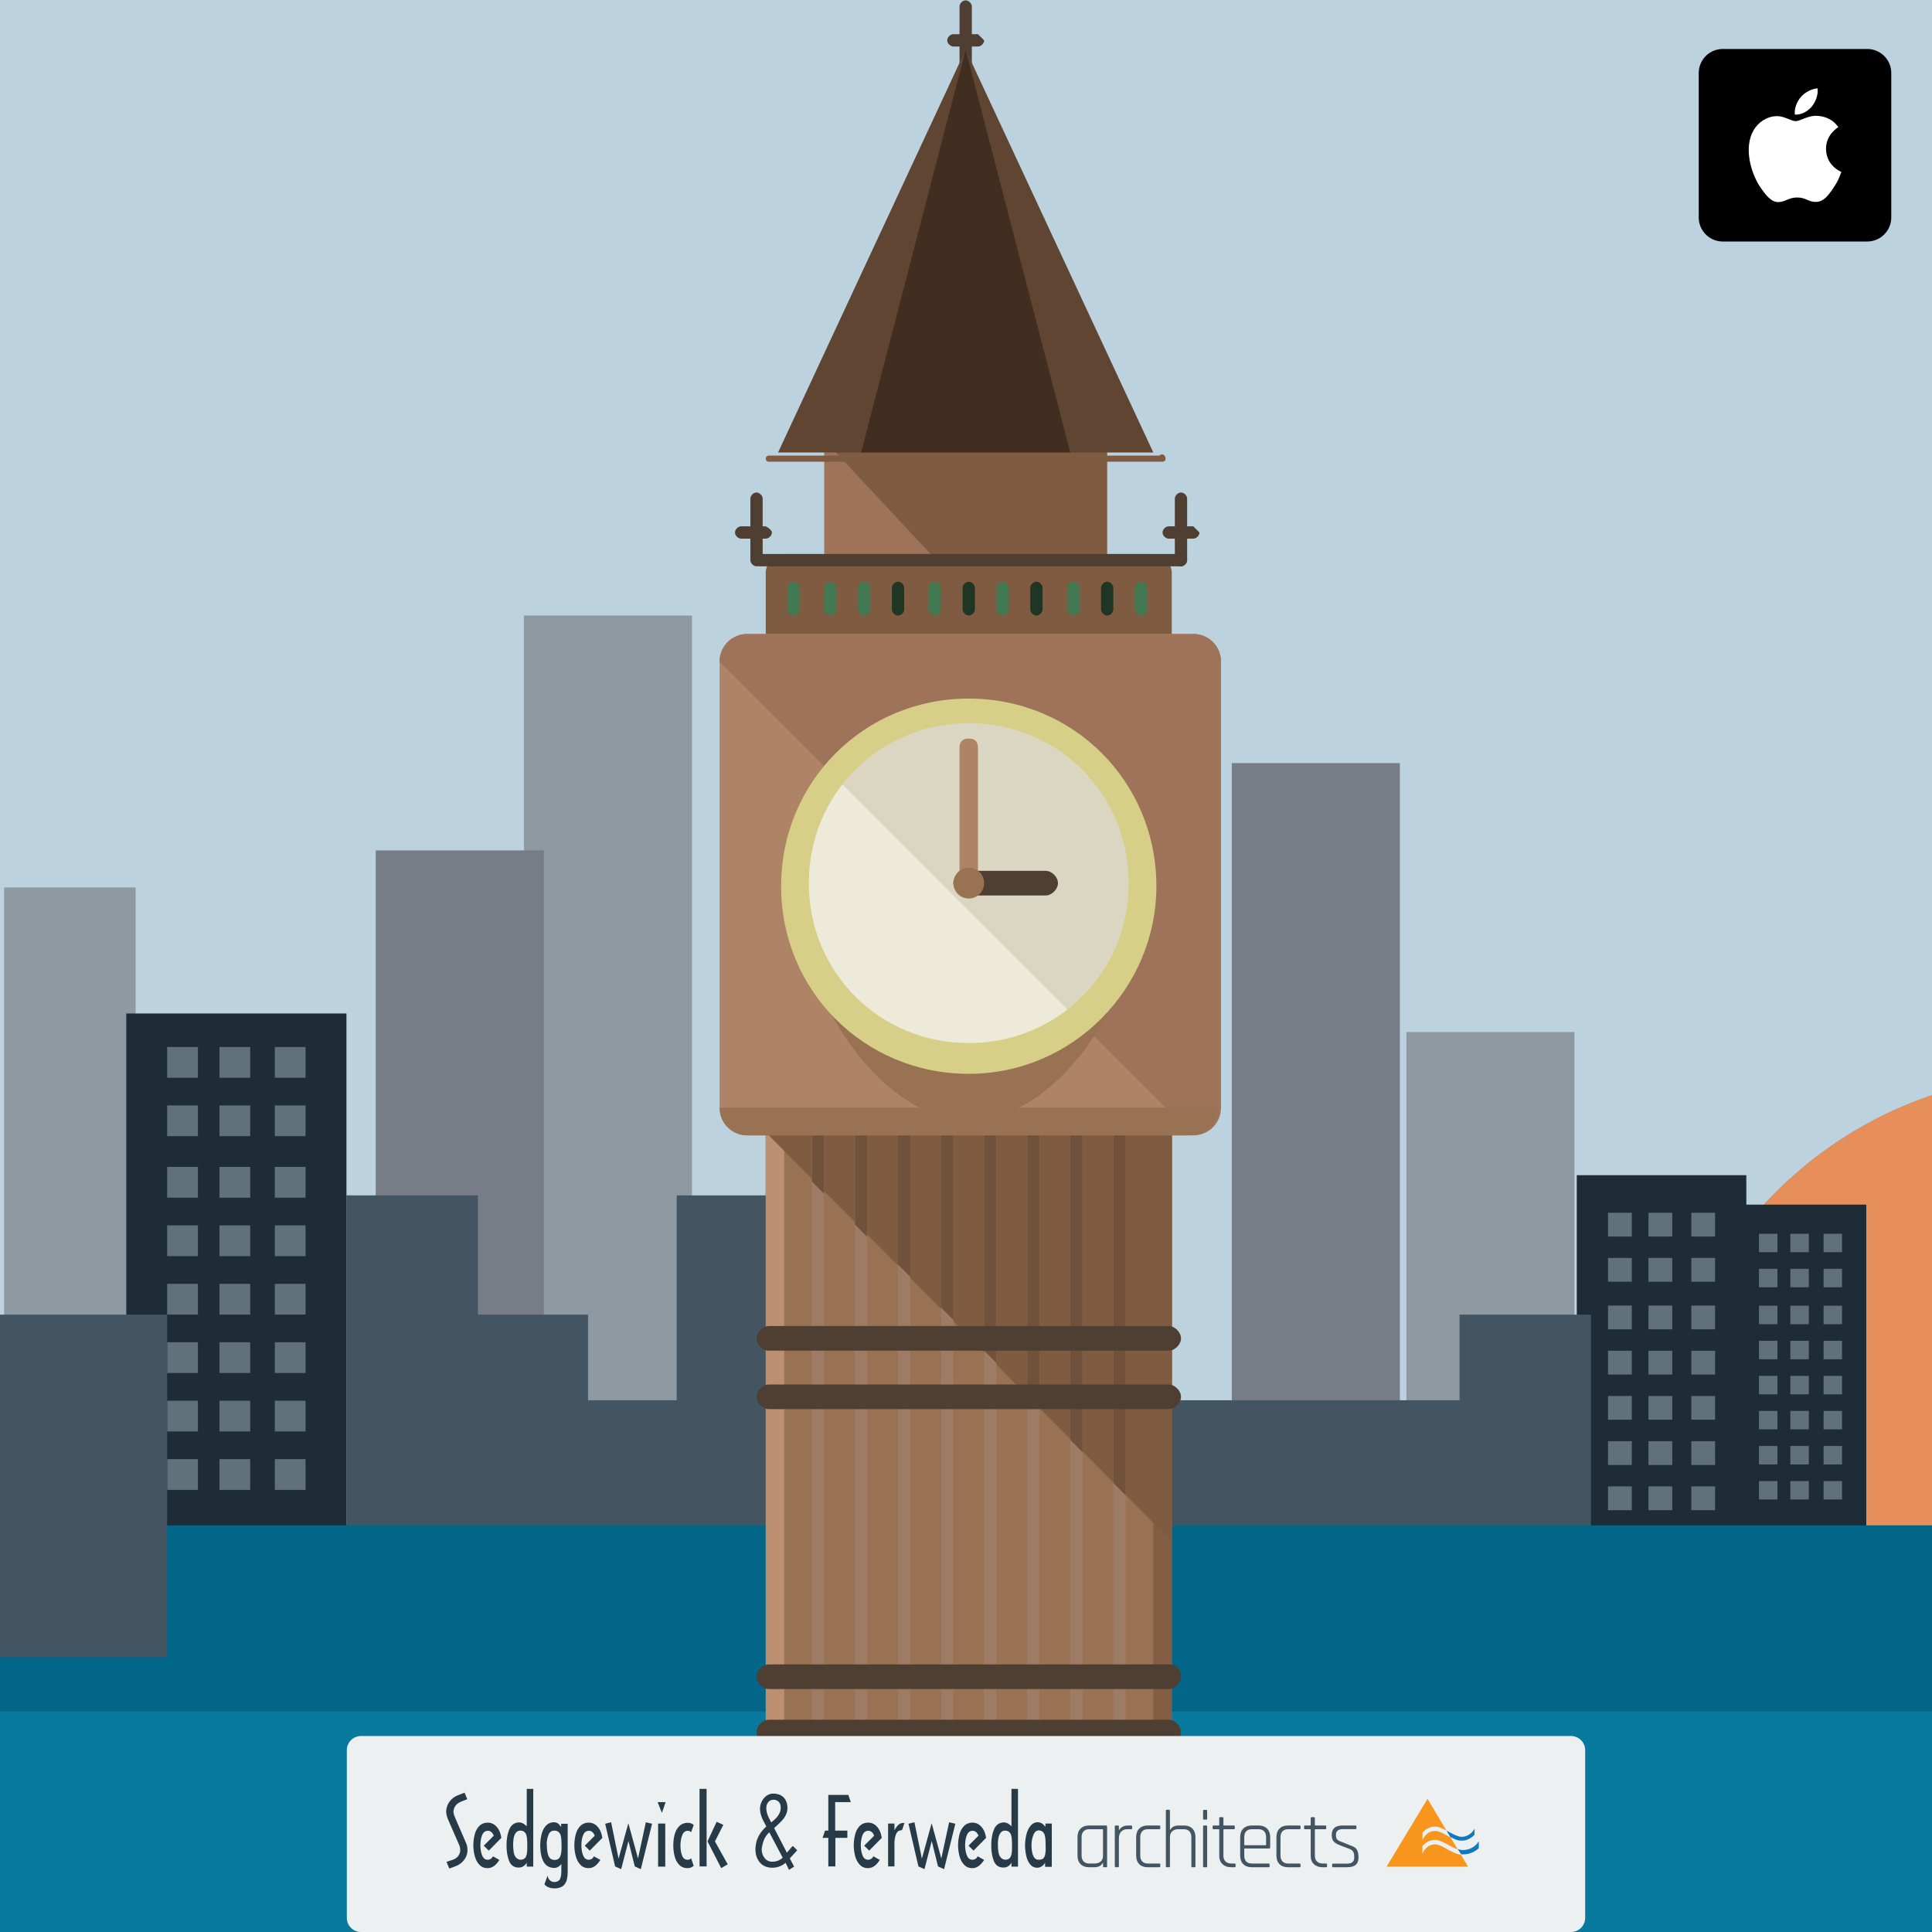<svg xmlns="http://www.w3.org/2000/svg" xmlns:xlink="http://www.w3.org/1999/xlink" width="360" height="360" viewBox="0 0 360 360"><rect x="0" y="0" width="360" height="360" fill="#808080" stroke="none"/><symbol id="a" viewBox="-46.712 -179.967 93.423 359.934"><path fill="#60717B" d="M-23.363-81.711H1.139v-63.811h-24.502z"/><path fill="#60717B" d="M-8.554-39.546h41.023v-105.976H-8.554z"/><path fill="#70513C" d="M34.104-103.736l3.435-3.442v84.252l-3.435 3.44z"/><path fill="#9E735A" d="M24.933 51.011c0-2.292-2.291-4.586-4.585-4.586h-42.986c-2.292 0-4.586 2.294-4.586 4.586v46.424c0 2.292 2.294 4.583 4.586 4.583h42.986c2.294 0 4.585-2.291 4.585-4.583V51.011z"/><g fill="#7F5B42"><path d="M-26.649 97.435c0 2.292 2.292 4.583 4.584 4.583h42.982c2.296 0 4.59-2.291 4.59-4.583V51.011c0-2.292-2.294-4.586-4.59-4.586"/><path d="M37.539-104.884c0-1.722-1.715-3.439-3.436-3.439h-68.777c-1.721 0-3.439 1.718-3.439 3.439V73.361c0 1.719 1.719 3.439 3.439 3.439h68.777c1.721 0 3.436-1.721 3.436-3.439v-178.245z"/></g><path fill="#997153" d="M37.539-176.525c0-1.719-1.715-3.441-3.436-3.441h-68.777c-1.721 0-3.439 1.723-3.439 3.441V1.72c0 1.72 1.719 3.439 3.439 3.439h68.777c1.721 0 3.436-1.72 3.436-3.439v-178.245z"/><path fill="#845E44" d="M34.104 5.159c1.721 0 3.436-1.72 3.436-3.439v-178.245c0-1.719-1.715-3.441-3.436-3.441"/><path fill="#BC8F71" d="M-34.674-179.967c-1.721 0-3.439 1.723-3.439 3.441V1.72c0 1.72 1.719 3.439 3.439 3.439"/><path fill="#7F5B42" d="M-34.674 5.159l-3.439-4.012V-30.95l75.652-76.228v84.252L10.034 5.159z"/><path fill="#9E7B64" d="M-27.225-169.649c0-.574-.569-1.146-1.146-1.146-.568 0-1.147.572-1.147 1.146v141.563c0 .573.579 1.148 1.147 1.148.577 0 1.146-.575 1.146-1.148v-141.563z"/><path fill="#70513C" d="M-27.225-42.41v14.324c0 .573-.569 1.148-1.146 1.148-.568 0-1.147-.575-1.147-1.148v-12.035l2.293-2.289z"/><path fill="#9E7B64" d="M-19.2-169.649c0-.574-.571-1.146-1.148-1.146-.568 0-1.143.572-1.143 1.146v141.563c0 .573.574 1.148 1.143 1.148.577 0 1.148-.575 1.148-1.148v-141.563z"/><path fill="#9E7B64" d="M-19.2-169.649c0-.574-.571-1.146-1.148-1.146-.568 0-1.143.572-1.143 1.146v141.563c0 .573.574 1.148 1.143 1.148.577 0 1.148-.575 1.148-1.148v-141.563zM-11.176-169.649c0-.574-.574-1.146-1.145-1.146-.576 0-1.147.572-1.147 1.146v141.563c0 .573.571 1.148 1.147 1.148.57 0 1.145-.575 1.145-1.148v-141.563z"/><g fill="#70513C"><path d="M-11.176-57.888v30.375c0 .575-.574 1.147-1.145 1.147-.576 0-1.147-.572-1.147-1.147v-28.083l2.292-2.292zM-19.2-50.436v22.35c0 .573-.571 1.148-1.148 1.148-.568 0-1.143-.575-1.143-1.148v-20.059l2.291-2.291z"/></g><path fill="#9E7B64" d="M-3.148-169.649c0-.574-.575-1.146-1.148-1.146s-1.146.572-1.146 1.146v141.563c0 .573.573 1.148 1.146 1.148s1.148-.575 1.148-1.148v-141.563z"/><path fill="#70513C" d="M-3.148-65.911v38.398c0 .575-.575 1.147-1.148 1.147s-1.146-.572-1.146-1.147v-36.105l2.294-2.293z"/><path fill="#9E7B64" d="M4.873-169.649c0-.574-.579-1.146-1.144-1.146-.577 0-1.149.572-1.149 1.146v141.563c0 .573.572 1.148 1.149 1.148.564 0 1.144-.575 1.144-1.148v-141.563z"/><path fill="#70513C" d="M4.873-73.937v46.424c0 .575-.579 1.147-1.144 1.147-.577 0-1.149-.572-1.149-1.147v-44.13l2.293-2.294z"/><path fill="#9E7B64" d="M12.896-169.649c0-.574-.574-1.146-1.146-1.146-.573 0-1.146.572-1.146 1.146v141.563c0 .573.573 1.148 1.146 1.148.571 0 1.146-.575 1.146-1.148v-141.563z"/><path fill="#70513C" d="M11.75-26.938c-.573 0-1.146-.575-1.146-1.148v-52.155l2.292-2.291v53.875c0 1.144-.575 1.719-1.146 1.719z"/><path fill="#9E7B64" d="M20.917-169.649c0-.574-.569-1.146-1.141-1.146-.572 0-1.146.572-1.146 1.146v141.563c0 .573.574 1.148 1.146 1.148.571 0 1.141-.575 1.141-1.148v-141.563z"/><path fill="#70513C" d="M19.776-26.938c-.572 0-1.146-.575-1.146-1.148v-60.178l2.287-2.292v62.47c0 .573-.569 1.148-1.141 1.148z"/><path fill="#9E7B64" d="M28.944-169.649c0-.574-.575-1.146-1.146-1.146-.574 0-1.145.572-1.145 1.146v141.563c0 .573.57 1.148 1.145 1.148.571 0 1.146-.575 1.146-1.148v-141.563z"/><path fill="#70513C" d="M27.798-26.938c-.574 0-1.145-.575-1.145-1.148v-68.198l2.291-2.297v70.495c0 .573-.575 1.148-1.146 1.148z"/><g fill="#4F3E32"><path d="M39.264-69.349c0-1.148-1.148-2.294-2.292-2.294h-74.511c-1.149 0-2.297 1.146-2.297 2.294 0 1.146 1.147 2.294 2.297 2.294h74.511c1.143 0 2.292-1.148 2.292-2.294zM39.264-80.241c0-1.145-1.148-2.291-2.292-2.291h-74.511c-1.149 0-2.297 1.146-2.297 2.291 0 1.146 1.147 2.293 2.297 2.293h74.511c1.143 0 2.292-1.148 2.292-2.293zM39.264-132.394c0-1.146-1.148-2.294-2.292-2.294h-74.511c-1.149 0-2.297 1.147-2.297 2.294 0 1.145 1.147 2.29 2.297 2.29h74.511c1.143 0 2.292-.571 2.292-2.29zM39.264-142.71c0-1.148-1.148-2.292-2.292-2.292h-74.511c-1.149 0-2.297 1.144-2.297 2.292 0 1.143 1.147 2.292 2.297 2.292h74.511c1.143 0 2.292-1.149 2.292-2.292z"/></g><g><path fill="#AF8366" d="M46.141-26.365a5.137 5.137 0 0 0-5.16-5.157h-82.533a5.137 5.137 0 0 0-5.159 5.157v83.106a5.138 5.138 0 0 0 5.159 5.159H41.55a5.138 5.138 0 0 0 5.161-5.159v-83.106h-.57z"/><path fill="#9E735A" d="M-46.712 56.741a5.138 5.138 0 0 0 5.159 5.159H41.55a5.138 5.138 0 0 0 5.161-5.159v-83.106a5.136 5.136 0 0 0-5.161-5.157"/><g fill="#997153"><path d="M46.141-26.365a5.137 5.137 0 0 0-5.16-5.157h-82.533a5.137 5.137 0 0 0-5.159 5.157"/><path d="M32.382 15.477c0-17.77-14.33-44.134-32.67-44.134-17.764 0-32.667 26.364-32.667 44.134 0 17.763 14.328 32.668 32.667 32.668 17.77-.574 32.67-14.906 32.67-32.668z"/></g></g><g><path fill="#EDEADA" d="M-.288 48.145c18.042 0 32.67-14.627 32.67-32.668 0-18.043-14.628-32.671-32.67-32.671-18.04 0-32.667 14.628-32.667 32.671 0 18.041 14.627 32.668 32.667 32.668z"/><path fill="#DBD6C1" d="M-.288 47.571c-10.314 0-19.483-4.584-25.214-12.036l45.85-45.85c7.45 5.729 12.034 14.901 12.034 25.214 0 18.34-14.9 32.672-32.67 32.672z"/><path fill="#D7CF87" d="M-.288-20.058c-19.483 0-34.962 15.472-34.962 34.957 0 19.488 15.479 34.965 34.962 34.965 19.492 0 34.964-15.477 34.964-34.965 0-18.911-15.472-34.957-34.964-34.957zm0 65.337c-16.621 0-29.802-13.183-29.802-29.803 0-16.622 13.181-29.806 29.802-29.806 16.622 0 29.805 13.184 29.805 29.806 0 16.621-13.183 29.803-29.805 29.803z"/><path fill="#4F3E32" d="M40.406 75.655c0-.575-.573-1.146-1.143-1.146h-78.524c-.575 0-1.146.571-1.146 1.146 0 .573.57 1.146 1.146 1.146h77.945c.58 0 1.722-.572 1.722-1.146z"/></g><g><path fill="#427852" d="M-31.809 66.484c0-.574-.574-1.146-1.146-1.146-.573 0-1.147.572-1.147 1.146v4.013c0 .572.574 1.146 1.147 1.146.572 0 1.146-.574 1.146-1.146v-4.013zM-24.931 66.484c0-.574-.571-1.146-1.148-1.146-.57 0-1.146.572-1.146 1.146v4.013c0 .572.575 1.146 1.146 1.146.577 0 1.148-.574 1.148-1.146v-4.013zM-18.627 66.484c0-.574-.573-1.146-1.145-1.146-.577 0-1.146.572-1.146 1.146v4.013c0 .572.568 1.146 1.146 1.146.571 0 1.145-.574 1.145-1.146v-4.013z"/><path fill="#1F3625" d="M-12.32 66.484c0-.574-.576-1.146-1.147-1.146-.573 0-1.147.572-1.147 1.146v4.013c0 .572.574 1.146 1.147 1.146.571 0 1.147-.574 1.147-1.146v-4.013z"/><path fill="#427852" d="M-5.443 66.484c0-.574-.573-1.146-1.148-1.146-.57 0-1.145.572-1.145 1.146v4.013c0 .572.574 1.146 1.145 1.146.575 0 1.148-.574 1.148-1.146v-4.013z"/><path fill="#1F3625" d="M.861 66.484c0-.574-.574-1.146-1.149-1.146-.57 0-1.144.572-1.144 1.146v4.013c0 .572.573 1.146 1.144 1.146.575 0 1.149-.574 1.149-1.146v-4.013z"/><path fill="#427852" d="M7.167 66.484c0-.574-.577-1.146-1.147-1.146-.577 0-1.146.572-1.146 1.146v4.013c0 .572.569 1.146 1.146 1.146.57 0 1.147-.574 1.147-1.146v-4.013z"/><path fill="#1F3625" d="M13.472 66.484c0-.574-.576-1.146-1.15-1.146-.571 0-1.145.572-1.145 1.146v4.013c0 .572.573 1.146 1.145 1.146.574 0 1.15-.574 1.15-1.146v-4.013z"/><path fill="#427852" d="M20.348 66.484c0-.574-.571-1.146-1.144-1.146-.574 0-1.152.572-1.152 1.146v4.013c0 .572.578 1.146 1.152 1.146.572 0 1.144-.574 1.144-1.146v-4.013z"/><path fill="#1F3625" d="M26.653 66.484c0-.574-.575-1.146-1.146-1.146-.574 0-1.149.572-1.149 1.146v4.013c0 .572.575 1.146 1.149 1.146.571 0 1.146-.574 1.146-1.146v-4.013z"/><path fill="#427852" d="M32.957 66.484c0-.574-.575-1.146-1.148-1.146-.571 0-1.146.572-1.146 1.146v4.013c0 .572.574 1.146 1.146 1.146.573 0 1.148-.574 1.148-1.146v-4.013z"/></g><g><path fill="#AF8366" d="M1.432 16.621c0-1.145-.57-1.722-1.72-1.722-1.144 0-1.716.577-1.716 1.722v24.071c0 1.148.572 1.721 1.716 1.721 1.149 0 1.72-.572 1.72-1.721V16.621z"/><path fill="#4F3E32" d="M16.334 15.477c0-1.147-1.145-2.296-2.295-2.296H-.858c-1.146 0-2.29 1.148-2.29 2.296 0 1.145 1.145 2.29 2.29 2.29h14.897c1.15 0 2.295-1.146 2.295-2.29z"/></g><g><path fill="#997153" d="M-.288 18.342a2.865 2.865 0 1 0 0-5.73 2.862 2.862 0 0 0-2.86 2.865 2.864 2.864 0 0 0 2.86 2.865z"/><g fill="#4F3E32"><path d="M-38.688 75.655c0-.575-.572-1.146-1.147-1.146-.57 0-1.144.571-1.144 1.146v11.463c0 .572.573 1.146 1.144 1.146.575 0 1.147-.573 1.147-1.146V75.655z"/><path d="M-36.965 80.813c0-.573-.574-1.144-1.148-1.144h-4.586c-.573 0-1.144.57-1.144 1.144 0 .573.57 1.147 1.144 1.147h4.586c1.148-.574 1.148-1.147 1.148-1.147zM40.406 75.655c0-.575-.573-1.146-1.143-1.146-.579 0-1.148.571-1.148 1.146v11.463c0 .572.569 1.146 1.148 1.146.569 0 1.143-.573 1.143-1.146V75.655z"/><path d="M42.702 80.813c0-.573-.578-1.144-1.152-1.144h-4.578c-.579 0-1.147.57-1.147 1.144 0 .573.568 1.147 1.147 1.147h4.578c.574-.574 1.152-1.147 1.152-1.147zM.287 167.355c0-.571-.575-1.144-1.146-1.144-.573 0-1.146.572-1.146 1.144v11.465c0 .572.572 1.146 1.146 1.146.57 0 1.146-.574 1.146-1.146v-11.465z"/><path d="M2.58 172.515c0-.571-.572-1.146-1.148-1.146h-4.58c-.575 0-1.148.574-1.148 1.146 0 .575.573 1.148 1.148 1.148h4.58c.576-.573 1.148-1.148 1.148-1.148z"/></g><path fill="#604533" d="M34.104 95.715l-34.962 75.08-34.962-75.08z"/><path fill="#422E20" d="M18.63 95.715l-19.488 75.08-19.491-75.08z"/><path fill="#7F5B42" d="M36.393 94.568c0-.573-.568-.573-.568-.573h-73.363c-.574 0-.574.573-.574.573 0 .574.574.574.574.574H35.25c.574.573 1.143.001 1.143-.574z"/></g></symbol><path fill="#BCD2DE" d="M308.945 275.137c0-33.042 21.382-61.072 51.055-71.063V0H0v360h360v-46.705h-40.617c-6.625-11.178-10.438-24.221-10.438-38.158z"/><path fill="#8E99A1" d="M97.623 114.697h31.318v186.676H97.623z"/><path fill="#787C86" d="M229.527 142.194h31.318v186.677h-31.318z"/><path fill="#8E99A1" d="M262.061 192.299h31.318v147.262h-31.318z"/><path fill="#787C86" d="M70.008 158.463h31.318V345.14H70.008z"/><path fill="#8E99A1" d="M.768 165.36h24.497v121.33H.768z"/><path fill="#435563" d="M185.922 260.918h-76.354v-15.953H89.056v-22.221H64.554v63.811h20.512v22.222h24.502v-2.845h76.354z"/><path fill="#E68F5B" d="M308.945 275.137c0 13.938 3.813 26.98 10.438 38.158H360V204.074c-29.673 9.99-51.055 38.021-51.055 71.063z"/><path fill="#1D2C36" d="M323.246 224.465h24.506v63.816h-24.506z"/><g fill="#60717B"><path d="M327.762 229.893h3.438v3.438h-3.438zM327.762 236.424h3.438v3.439h-3.438zM327.762 243.303h3.438v3.441h-3.438zM327.762 249.838h3.438v3.439h-3.438zM327.762 256.373h3.438v3.436h-3.438zM327.762 262.904h3.438v3.439h-3.438zM327.762 269.436h3.438v3.441h-3.438zM327.762 275.973h3.438v3.436h-3.438zM333.604 229.893h3.441v3.438h-3.441zM333.604 236.424h3.441v3.439h-3.441zM333.604 243.303h3.441v3.441h-3.441zM333.604 249.838h3.441v3.439h-3.441zM333.604 256.373h3.441v3.436h-3.441zM333.604 262.904h3.441v3.439h-3.441zM333.604 269.436h3.441v3.441h-3.441zM333.604 275.973h3.441v3.436h-3.441zM339.797 229.893h3.439v3.438h-3.439zM339.797 236.424h3.439v3.439h-3.439zM339.797 243.303h3.439v3.441h-3.439zM339.797 249.838h3.439v3.439h-3.439zM339.797 256.373h3.439v3.436h-3.439zM339.797 262.904h3.439v3.439h-3.439zM339.797 269.436h3.439v3.441h-3.439zM339.797 275.973h3.439v3.436h-3.439z"/></g><path fill="#1D2C36" d="M293.811 218.98h31.59v82.277h-31.59z"/><g fill="#60717B"><path d="M299.631 225.98h4.432v4.43h-4.432zM299.631 234.402h4.432v4.434h-4.432zM299.631 243.271h4.432v4.43h-4.432zM299.631 251.691h4.432v4.436h-4.432zM299.631 260.117h4.432v4.432h-4.432zM299.631 268.545h4.432v4.434h-4.432zM299.631 276.967h4.432v4.436h-4.432zM299.631 285.393h4.432v4.434h-4.432zM307.168 225.98h4.432v4.43h-4.432zM307.168 234.402h4.432v4.434h-4.432zM307.168 243.271h4.432v4.43h-4.432zM307.168 251.691h4.432v4.436h-4.432zM307.168 260.117h4.432v4.432h-4.432zM307.168 268.545h4.432v4.434h-4.432zM307.168 276.967h4.432v4.436h-4.432zM307.168 285.393h4.432v4.434h-4.432zM315.15 225.98h4.432v4.43h-4.432zM315.15 234.402h4.432v4.434h-4.432zM315.15 243.271h4.432v4.43h-4.432zM315.15 251.691h4.432v4.436h-4.432zM315.15 260.117h4.432v4.432h-4.432zM315.15 268.545h4.432v4.434h-4.432zM315.15 276.967h4.432v4.436h-4.432zM315.15 285.393h4.432v4.434h-4.432z"/></g><path fill="#435563" d="M271.965 244.965v15.953h-78.059v45.014h78.059v2.845h24.5v-63.812zM126.092 222.744h24.502v92.873h-24.502z"/><path fill="#1D2C36" d="M23.532 188.848h41.022v105.98H23.532z"/><g fill="#60717B"><path d="M31.149 195.09h5.73v5.729h-5.73zM31.149 205.98h5.73v5.73h-5.73zM31.149 217.439h5.73v5.736h-5.73zM31.149 228.334h5.73v5.729h-5.73zM31.149 239.219h5.73v5.734h-5.73zM31.149 250.111h5.73v5.732h-5.73zM31.149 261.002h5.73v5.73h-5.73zM31.149 271.891h5.73v5.732h-5.73zM40.89 195.09h5.732v5.729H40.89zM40.89 205.98h5.732v5.73H40.89zM40.89 217.439h5.732v5.736H40.89zM40.89 228.334h5.732v5.729H40.89zM40.89 239.219h5.732v5.734H40.89zM40.89 250.111h5.732v5.732H40.89zM40.89 261.002h5.732v5.73H40.89zM40.89 271.891h5.732v5.732H40.89zM51.206 195.09h5.731v5.729h-5.731zM51.206 205.98h5.731v5.73h-5.731zM51.206 217.439h5.731v5.736h-5.731zM51.206 228.334h5.731v5.729h-5.731zM51.206 239.219h5.731v5.734h-5.731zM51.206 250.111h5.731v5.732h-5.731zM51.206 261.002h5.731v5.73h-5.731zM51.206 271.891h5.731v5.732h-5.731z"/></g><path fill="#016687" d="M0 284.232h360v35H0z"/><path fill="#087A9D" d="M0 318.9V360h360v-41.1z"/><use xlink:href="#a" width="93.423" height="359.934" x="-46.712" y="-179.967" transform="matrix(1 0 0 -1 180.8 180.034)" overflow="visible"/><g><path d="M316.535 40.516A4.484 4.484 0 0 0 321.019 45h26.906a4.484 4.484 0 0 0 4.484-4.484V13.61a4.484 4.484 0 0 0-4.484-4.484H321.02a4.484 4.484 0 0 0-4.484 4.484v26.906z"/><path fill="#FFF" d="M340.253 27.738c-.022-2.679 2.194-3.981 2.295-4.043-1.255-1.828-3.201-2.078-3.885-2.098-1.634-.173-3.218.977-4.053.977-.847 0-2.13-.961-3.513-.933-1.777.026-3.441 1.056-4.354 2.653-1.884 3.261-.478 8.05 1.327 10.684.902 1.29 1.955 2.73 3.336 2.678 1.35-.053 1.854-.857 3.484-.857 1.613 0 2.087.857 3.494.827 1.45-.022 2.363-1.296 3.232-2.597 1.045-1.479 1.463-2.937 1.479-3.011-.032-.01-2.812-1.073-2.842-4.28zm-2.658-7.875c.728-.906 1.224-2.141 1.086-3.396-1.051.046-2.364.728-3.122 1.614-.67.783-1.268 2.066-1.115 3.271 1.18.09 2.394-.594 3.151-1.489z"/></g><path fill="#435563" d="M0 244.965h31.149v63.813H0z"/><g><path fill="#ECF0F1" d="M64.627 357.363A2.637 2.637 0 0 0 67.264 360h225.472a2.637 2.637 0 0 0 2.637-2.637v-31.24a2.637 2.637 0 0 0-2.637-2.637H67.264a2.637 2.637 0 0 0-2.637 2.637v31.24z"/><path fill="none" d="M257.086 331.615h19.778v19.778h-19.778z"/><path fill="#1279BF" d="M275.43 343.299c-.054.064-.107.132-.164.196a7.491 7.491 0 0 1-.17.186c-.063.059-.121.118-.184.175-.059.049-.118.101-.186.146-.062.052-.123.096-.188.145a3.505 3.505 0 0 1-.667.344c-.09.028-.175.063-.268.085a2.68 2.68 0 0 1-.271.07c-.093.021-.181.033-.273.046-.041.011-.08.013-.118.016a.975.975 0 0 1-.118.008c-.042.008-.085.008-.124.008h-.121c-.025 0-.054 0-.08-.006-.03-.002-.057-.002-.082-.005a.762.762 0 0 1-.085-.005c-.025-.003-.057-.005-.082-.013a1.855 1.855 0 0 1-.163-.026c-.054-.013-.107-.021-.164-.036-.055-.015-.104-.025-.157-.043a3.335 3.335 0 0 1-.16-.052l.665.983c.018 0 .033.003.049.003.013 0 .028 0 .044.003h.092c.05.002.104.007.157.002l.157-.002c.055-.003.104-.003.157-.008a.969.969 0 0 0 .154-.014c.077-.005.157-.015.234-.025l.232-.041c.077-.019.154-.036.231-.057.074-.021.152-.049.227-.072.077-.023.152-.054.227-.082.069-.034.145-.063.217-.099a4.74 4.74 0 0 0 .213-.11c.072-.039.14-.08.209-.118a3.398 3.398 0 0 0 .335-.232c.057-.038.11-.079.165-.121.051-.046.105-.085.162-.126l.052-1.321-.154.198M270.228 342.279c.008.003.011.005.014.011.002.002.01.002.015.005l.008.005c.119.057.242.113.361.173.115.057.233.116.353.173a3.67 3.67 0 0 0 .718.267c.049.008.092.018.139.023.044.01.088.015.131.018.05.005.093.013.142.016.044.003.091.003.137.005h.132c.044-.002.085-.002.129-.005.041-.003.087-.003.131-.011.041-.002.082-.005.129-.01.064-.011.126-.019.193-.031.062-.01.123-.025.186-.041.066-.019.126-.036.188-.057s.121-.044.181-.067a2.67 2.67 0 0 0 .364-.183c.057-.028.115-.066.172-.103l.17-.116c.044-.033.091-.069.134-.108.044-.03.088-.069.134-.108.042-.038.086-.082.127-.123.046-.039.09-.077.131-.116l.023-1.148a3.959 3.959 0 0 1-.108.173l-.115.162a2.483 2.483 0 0 1-.127.157 1.86 1.86 0 0 1-.131.149c-.047.051-.101.101-.147.149-.054.046-.107.095-.162.139a1.854 1.854 0 0 1-.164.124c-.057.038-.113.077-.173.11-.072.039-.14.077-.214.11-.072.028-.146.063-.222.088a1.86 1.86 0 0 1-.222.072c-.077.021-.151.036-.229.052-.034.002-.063.008-.096.01a.385.385 0 0 1-.095.011c-.028.002-.063.005-.096.005h-.098c-.023 0-.047 0-.075-.003l-.077-.002-.072-.011c-.028-.002-.051-.005-.074-.008a2.111 2.111 0 0 1-.367-.09 4.87 4.87 0 0 1-.183-.06c-.057-.022-.115-.046-.175-.066-.154-.067-.31-.132-.461-.204a14.6 14.6 0 0 1-.451-.227c-.151-.079-.299-.156-.447-.236-.149-.083-.299-.162-.446-.242l.675 1.164c.002.002.005.005.01.005"/><path fill="#F8951D" d="M271.788 345.517c-.502-.105-.968-.384-1.447-.595-.87-.384-1.679-1.021-2.589-1.219a1.714 1.714 0 0 0-.334-.035c-.147 0-.292.015-.438.043a2.386 2.386 0 0 0-.791.297 2.49 2.49 0 0 0-.61.532c-.211.25-.377.56-.534.868l.003-1.391c.077-.211.271-.329.428-.461.238-.193.49-.348.76-.466.272-.124.563-.219.852-.247.067-.006.139-.008.204-.008.244 0 .49.036.726.093.249.057.483.164.723.272.917.402 1.777.981 2.704 1.339.06.023.121.047.183.067l-1.344-2.248c-.843-.376-1.633-.966-2.521-1.159a1.795 1.795 0 0 0-.336-.03 2.557 2.557 0 0 0-1.226.332 2.465 2.465 0 0 0-.614.52c-.212.242-.372.541-.534.84l.007-1.344c.141-.152.271-.319.427-.443.234-.19.488-.348.756-.464.274-.123.563-.208.854-.234.073-.01.148-.01.222-.01.238 0 .475.033.707.082.249.057.485.173.725.278.26.105.515.237.775.368l-3.529-5.91-7.626 12.64h15.178l-1.347-2.251a3.193 3.193 0 0 1-.414-.056"/><g fill="#435563"><path d="M203.883 347.93h-.975c-.66 0-1.181-.193-1.562-.579-.381-.387-.57-.915-.57-1.584v-3.443c0-.672.189-1.2.57-1.586.381-.384.901-.58 1.562-.58h3.229c.102 0 .153.062.153.183v7.407c0 .121-.052.183-.153.183h-.441c-.112 0-.167-.062-.167-.183v-.61h-.061c-.265.526-.791.792-1.585.792zm1.646-2.179v-4.77c0-.09-.052-.137-.152-.137h-2.408c-.467 0-.822.132-1.065.396-.244.263-.366.634-.366 1.11v3.384c0 .477.122.848.366 1.112.243.263.599.395 1.065.395h.99c.488 0 .872-.129 1.151-.387s.419-.626.419-1.103zM208.32 347.93h-.442c-.103 0-.152-.062-.152-.183v-7.407c0-.121.05-.183.152-.183h.442c.111 0 .168.062.168.183v.642h.061c.111-.214.31-.404.593-.571.285-.168.635-.253 1.053-.253h.593c.112 0 .168.057.168.17v.366c0 .11-.056.162-.168.151h-.716c-.498 0-.886.152-1.165.456s-.418.716-.418 1.233v5.213c-.001.121-.057.183-.169.183zM216.201 347.409v.354c0 .11-.056.167-.168.167h-2.194c-.66 0-1.181-.193-1.561-.579-.381-.387-.571-.915-.571-1.584v-3.443c0-.672.19-1.2.571-1.586.38-.384.9-.58 1.561-.58h2.194c.112 0 .168.057.168.17v.366c0 .101-.056.151-.168.151h-2.134c-.466 0-.821.132-1.065.396-.244.263-.366.634-.366 1.11v3.384c0 .477.122.848.366 1.112.244.263.6.395 1.065.395h2.134c.113 0 .168.057.168.167zM217.835 347.93h-.443c-.101 0-.151-.062-.151-.183v-10.346c0-.123.051-.183.151-.183h.443c.11 0 .167.06.167.183v3.549h.061c.285-.527.813-.793 1.585-.793h1.006c.649 0 1.162.196 1.539.58.375.386.563.914.563 1.586v5.424c0 .121-.051.183-.152.183h-.442c-.111 0-.167-.062-.167-.183v-5.396c0-.477-.122-.848-.366-1.11-.244-.265-.6-.396-1.065-.396h-.992c-.486 0-.87.129-1.149.389-.279.258-.419.626-.419 1.103v5.411c-.002.12-.059.182-.169.182zM224.177 338.88v-1.463c0-.113.05-.167.151-.167h.457c.103 0 .152.054.152.167v1.463c0 .121-.05.183-.152.183h-.457c-.101 0-.151-.062-.151-.183zm0 8.867v-7.407c0-.121.05-.183.151-.183h.442c.111 0 .167.062.167.183v7.407c0 .121-.05.183-.152.183h-.457c-.101 0-.151-.062-.151-.183zM227.051 340.845h-.929c-.112 0-.167-.051-.167-.151v-.366c0-.113.055-.17.167-.17h.929c.091 0 .138-.044.138-.137v-1.233c0-.121.056-.183.167-.183h.442c.111 0 .168.062.168.183v1.233c0 .093.045.137.137.137h1.813c.111 0 .167.057.167.17v.366c0 .101-.056.151-.167.151h-1.813c-.092 0-.137.047-.137.137v4.798c0 .469.132.829.396 1.084.264.253.635.379 1.112.379h.594c.112 0 .169.057.169.167v.354c0 .11-.057.167-.169.167h-.655c-.67 0-1.208-.188-1.614-.564s-.609-.894-.609-1.555v-4.829c-.002-.091-.048-.138-.139-.138zM236.405 347.93h-3.185c-.66 0-1.181-.193-1.561-.579-.381-.387-.571-.915-.571-1.584v-3.443c0-.672.19-1.2.571-1.586.38-.384.9-.58 1.561-.58h1.312c.66 0 1.183.196 1.569.58.385.386.578.914.578 1.586v1.934c0 .121-.061.184-.183.184h-4.51c-.091 0-.138.046-.138.136v1.175c0 .477.122.845.365 1.104.245.258.601.387 1.066.387h3.124c.112 0 .167.057.167.167v.354c.002.108-.052.165-.165.165zm-4.418-4.1h3.794c.091 0 .138-.047.138-.137v-1.357c0-.477-.123-.845-.366-1.103-.244-.26-.6-.389-1.066-.389h-1.205c-.466 0-.821.129-1.066.389-.243.258-.365.626-.365 1.103v1.357c-.001.09.045.137.136.137zM242.335 347.409v.354c0 .11-.056.167-.167.167h-2.194c-.661 0-1.181-.193-1.563-.579-.381-.387-.57-.915-.57-1.584v-3.443c0-.672.189-1.2.57-1.586.382-.384.901-.58 1.563-.58h2.194c.111 0 .167.057.167.17v.366c0 .101-.056.151-.167.151h-2.134c-.468 0-.823.132-1.066.396-.243.263-.366.634-.366 1.11v3.384c0 .477.123.848.366 1.112.243.263.599.395 1.066.395h2.134c.111 0 .167.057.167.167zM244.091 340.845h-.928c-.112 0-.168-.051-.168-.151v-.366c0-.113.056-.17.168-.17h.928c.092 0 .139-.044.139-.137v-1.233c0-.121.055-.183.167-.183h.441c.112 0 .168.062.168.183v1.233c0 .093.046.137.138.137h1.813c.112 0 .168.057.168.17v.366c0 .101-.056.151-.168.151h-1.813c-.092 0-.138.047-.138.137v4.798c0 .469.132.829.396 1.084.264.253.635.379 1.112.379h.594c.112 0 .167.057.167.167v.354c0 .11-.055.167-.167.167h-.655c-.67 0-1.209-.188-1.615-.564s-.608-.894-.608-1.555v-4.829c-.001-.091-.047-.138-.139-.138zM251.043 347.93h-2.651c-.111 0-.167-.057-.167-.167v-.354c0-.101.056-.151.167-.151h2.576c.914 0 1.369-.355 1.369-1.066v-.366c0-.659-.283-1.092-.852-1.295l-1.905-.731c-.518-.201-.886-.44-1.104-.716-.218-.273-.327-.654-.327-1.141 0-1.19.654-1.785 1.965-1.785h2.469c.112 0 .167.057.167.17v.351c0 .101-.055.151-.167.151h-2.393c-.416 0-.729.091-.936.273-.209.183-.313.396-.313.642v.35c0 .283.079.508.237.67.157.162.397.299.724.412l1.904.762c.528.173.881.428 1.059.768.178.343.267.816.267 1.427 0 .608-.17 1.062-.51 1.354-.343.292-.868.442-1.579.442z"/></g><g fill="#263A48"><path d="M86.568 334.038l.502 1.211-1.21.486c-.844.358-1.299.977-1.372 1.854.035.286.103.569.206.85l2.13 4.939c.187.404.279.857.279 1.354 0 .686-.212 1.301-.641 1.852a3.488 3.488 0 0 1-1.598 1.164l-1.141.433-.521-1.249 1.167-.396c.426-.139.764-.37 1.012-.7.249-.327.374-.695.374-1.103 0-.319-.058-.62-.174-.901l-2.133-4.891a4.488 4.488 0 0 1-.313-1.352 3.268 3.268 0 0 1 .615-1.852c.394-.551.934-.963 1.62-1.233l1.198-.466zM93.42 342.46l-2.341 2.374-.935-.917 1.854-1.856-.068-.173c-.243-.494-.58-.744-1.008-.744-.507 0-.868.271-1.082.809-.215.538-.323 1.164-.323 1.88 0 .706.107 1.332.318 1.88.211.549.564.824 1.055.824.157 0 .318-.044.484-.129a.948.948 0 0 0 .382-.357l.103-.157 1.196.678-.208.296c-.581.821-1.245 1.23-1.992 1.23-.628 0-1.14-.211-1.535-.636-.396-.425-.682-.969-.856-1.625a7.79 7.79 0 0 1-.264-2.04 8.33 8.33 0 0 1 .271-2.019c.167-.61.446-1.12.837-1.522.391-.401.905-.615 1.547-.633.451 0 .849.113 1.195.345.345.229.627.533.843.909.218.376.37.783.455 1.221l.072.362zM98.151 347.072c-.113.229-.297.44-.555.631-.256.19-.581.288-.973.288-.849-.016-1.435-.425-1.754-1.23-.321-.809-.48-1.785-.48-2.929 0-1.146.171-2.13.513-2.951s.938-1.254 1.793-1.298c.444 0 .836.162 1.177.484l.279.224v-6.963h1.214v14.491h-1.214v-.747zm-1.216-.536c.531 0 .883-.186 1.056-.556.174-.368.261-.907.261-1.612v-.642a94.976 94.976 0 0 0-.032-.847 3.75 3.75 0 0 0-.138-.93 1.23 1.23 0 0 0-.394-.608c-.184-.154-.448-.231-.787-.231-.854.057-1.281.927-1.281 2.616.013 1.054.131 1.77.353 2.146.222.379.543.6.962.664zM104.598 348.699v-1.352c-.408.474-.846.711-1.313.711-1.697 0-2.57-1.381-2.618-4.142 0-.713.076-1.393.229-2.042.152-.648.416-1.189.793-1.628.376-.435.873-.669 1.49-.697.484 0 .865.195 1.142.587l.243.296v-.604h1.216v8.841c0 .559-.045 1.048-.135 1.465a2.42 2.42 0 0 1-.505 1.066 1.73 1.73 0 0 1-.738.494 2.94 2.94 0 0 1-1.048.178c-.841 0-1.476-.249-1.908-.749l.61-1.679c.016.353.142.648.376.888.237.24.549.358.938.358.523-.047.859-.255 1.008-.621.146-.365.22-.824.22-1.37zm-2.699-4.851c.009.873.115 1.54.321 2.001.206.464.572.703 1.1.722.511 0 .859-.199 1.041-.596s.273-.979.273-1.746v-.433c-.006-.198-.017-.489-.031-.867a4.129 4.129 0 0 0-.135-.948 1.264 1.264 0 0 0-.394-.618c-.187-.159-.45-.244-.788-.252-.496 0-.853.244-1.066.739-.216.491-.333 1.094-.353 1.808a.458.458 0 0 1 .032.19zM112.238 342.46l-2.341 2.374-.935-.917 1.854-1.856-.067-.173c-.243-.494-.579-.744-1.008-.744-.507 0-.868.271-1.084.809-.214.538-.321 1.164-.321 1.88 0 .706.106 1.332.318 1.88.21.549.561.824 1.052.824.158 0 .321-.044.485-.129a.957.957 0 0 0 .383-.357l.102-.157 1.199.678-.208.296c-.58.821-1.245 1.23-1.993 1.23-.626 0-1.137-.211-1.534-.636s-.683-.969-.856-1.625a7.875 7.875 0 0 1-.263-2.04 8.185 8.185 0 0 1 .271-2.019c.166-.61.444-1.12.835-1.522.391-.401.907-.615 1.547-.633.452 0 .851.113 1.196.345.345.229.627.533.845.909.216.376.367.783.452 1.221l.071.362zM115.745 348.287l-1.126-.504-1.854-7.955 1.109-.278 1.388 6.778 1.804-6.534h.034l1.786 6.5 1.455-6.744 1.162.278-2.096 8.459-1.129-.504-1.177-4.731-1.356 5.235zM124.029 335.803l-.693 1.998-.793-1.998h1.486zm-1.402 12.016v-8.025h1.333v8.025h-1.333zM128.789 346.294l.47 1.35c-.301.302-.684.453-1.146.453-.642 0-1.159-.208-1.556-.623-.396-.412-.677-.942-.845-1.581a8.191 8.191 0 0 1-.25-2.061c0-.718.086-1.388.256-2.011.171-.623.457-1.139.859-1.543.403-.404.925-.613 1.567-.623.456 0 .827.137 1.114.412l-.47 1.318a4.393 4.393 0 0 0-.282-.181.981.981 0 0 0-.322-.062c-.492 0-.842.268-1.055.807-.211.538-.322 1.164-.334 1.882 0 .729.098 1.362.291 1.898.193.535.536.806 1.026.806.12 0 .216-.01.284-.03a.74.74 0 0 0 .194-.088c.062-.04.128-.079.199-.123zM130.349 347.783v-14.455h1.316v14.455h-1.316zm4.036.314l-2.547-4.978 1.696-3.654 1.249.569-1.562 3.085 2.378 4.267-1.214.711zM144.25 340.639l2.375 4.579 1.091-1.265.833.814-1.387 1.526.813 1.525-.953.603-.64-1.316c-.713.613-1.556.919-2.53.919-.981-.018-1.741-.353-2.278-1.001-.539-.654-.806-1.468-.806-2.447 0-.115.01-.288.032-.52.062-.588.194-1.11.395-1.566.204-.458.434-.85.693-1.177.26-.327.563-.656.907-.981a48.165 48.165 0 0 1-.654-1.243 5.733 5.733 0 0 1-.332-.86 4.827 4.827 0 0 1-.196-1.139c0-.489.108-.955.326-1.396.214-.443.514-.801.896-1.074a2.145 2.145 0 0 1 1.276-.409c.849.019 1.499.271 1.947.76.449.489.673 1.139.673 1.944-.01.407-.09.783-.239 1.131a3.98 3.98 0 0 1-.573.942c-.233.28-.487.551-.765.812-.279.257-.578.538-.904.839zm-.901.786a3.92 3.92 0 0 0-.734.896 4.227 4.227 0 0 0-.43 1.002 9.641 9.641 0 0 0-.258 1.221c.009.659.191 1.218.546 1.672.354.458.838.685 1.447.685.724 0 1.366-.25 1.925-.744l-2.496-4.732zm-.554-4.51c0 .438.076.855.228 1.252.152.396.383.867.69 1.416l.466-.399c.868-.739 1.303-1.529 1.303-2.374 0-.296-.057-.551-.171-.771a1.247 1.247 0 0 0-.477-.504 1.324 1.324 0 0 0-.69-.181c-.398 0-.722.146-.972.436-.252.291-.377.667-.377 1.125zM155.659 342.46v5.323h-1.315v-5.323h-1.075l.47-1.35h.605v-6.657h3.724l.47 1.35h-2.916v5.308h2.272v1.35h-2.235zM164.305 342.46l-2.342 2.374-.936-.917 1.854-1.856-.066-.173c-.244-.494-.58-.744-1.009-.744-.507 0-.869.271-1.083.809-.215.538-.321 1.164-.321 1.88 0 .706.104 1.332.316 1.88.211.549.563.824 1.054.824.158 0 .32-.044.485-.129a.936.936 0 0 0 .382-.357l.104-.157 1.197.678-.209.296c-.579.821-1.243 1.23-1.993 1.23-.625 0-1.137-.211-1.532-.636-.397-.425-.684-.969-.858-1.625a7.918 7.918 0 0 1-.262-2.04 8.282 8.282 0 0 1 .27-2.019c.167-.61.445-1.12.837-1.522.392-.401.906-.615 1.546-.633.452 0 .852.113 1.196.345.346.229.627.533.844.909.218.376.368.783.453 1.221l.073.362zM166.668 341.038c.22-.407.457-.734.711-.979.253-.25.57-.371.952-.371h.206l-.452 1.316c-.268.057-.446.098-.534.123-.087.028-.191.101-.313.222-.161.149-.295.425-.404.819a5.149 5.149 0 0 0-.166 1.383v4.231h-1.181v-7.989h1.181v1.245zM172.262 348.287l-1.127-.504-1.854-7.955 1.109-.278 1.388 6.778 1.803-6.534h.033l1.786 6.5 1.456-6.744 1.159.278-2.094 8.459-1.131-.504-1.177-4.731-1.351 5.235zM183.742 342.46l-2.341 2.374-.936-.917 1.854-1.856-.067-.173c-.243-.494-.579-.744-1.007-.744-.509 0-.869.271-1.083.809-.215.538-.323 1.164-.323 1.88 0 .706.107 1.332.318 1.88.211.549.563.824 1.053.824.16 0 .321-.044.484-.129a.947.947 0 0 0 .384-.357l.104-.157 1.196.678-.206.296c-.582.821-1.247 1.23-1.994 1.23-.628 0-1.138-.211-1.534-.636s-.683-.969-.856-1.625a7.79 7.79 0 0 1-.264-2.04 8.379 8.379 0 0 1 .271-2.019c.166-.61.445-1.12.836-1.522.391-.401.906-.615 1.547-.633.451 0 .849.113 1.194.345.346.229.628.533.845.909.218.376.369.783.453 1.221l.072.362zM188.473 347.072c-.113.229-.298.44-.555.631s-.581.288-.974.288c-.849-.016-1.434-.425-1.753-1.23-.321-.809-.479-1.785-.479-2.929 0-1.146.17-2.13.511-2.951s.938-1.254 1.794-1.298c.444 0 .835.162 1.177.484l.279.224v-6.963h1.214v14.491h-1.214v-.747zm-1.216-.536c.531 0 .884-.186 1.058-.556.173-.368.26-.907.26-1.612v-.642a94.976 94.976 0 0 0-.032-.847 3.704 3.704 0 0 0-.138-.93 1.217 1.217 0 0 0-.394-.608c-.185-.154-.448-.231-.787-.231-.854.057-1.281.927-1.281 2.616.013 1.054.132 1.77.353 2.146.221.379.542.6.961.664zM194.734 347.105c-.396.613-.893.919-1.489.919a1.673 1.673 0 0 1-1.291-.636c-.33-.404-.566-.911-.712-1.517a9.047 9.047 0 0 1-.236-1.919c0-.741.083-1.444.249-2.109.168-.664.424-1.207.771-1.627.348-.42.776-.642 1.286-.667.488 0 .894.183 1.215.551l.275.296v-.603h1.181v8.059h-1.248v-.747zm-1.215-.569h.035c.515 0 .859-.165 1.029-.494.171-.33.257-.829.257-1.502v-.713c-.006-.203-.017-.502-.032-.889a4.37 4.37 0 0 0-.134-.979 1.327 1.327 0 0 0-.397-.642c-.188-.164-.452-.247-.791-.247-.421.031-.739.338-.957.914a5.362 5.362 0 0 0-.324 1.894c.038 1.772.477 2.658 1.314 2.658z"/></g></g></svg>